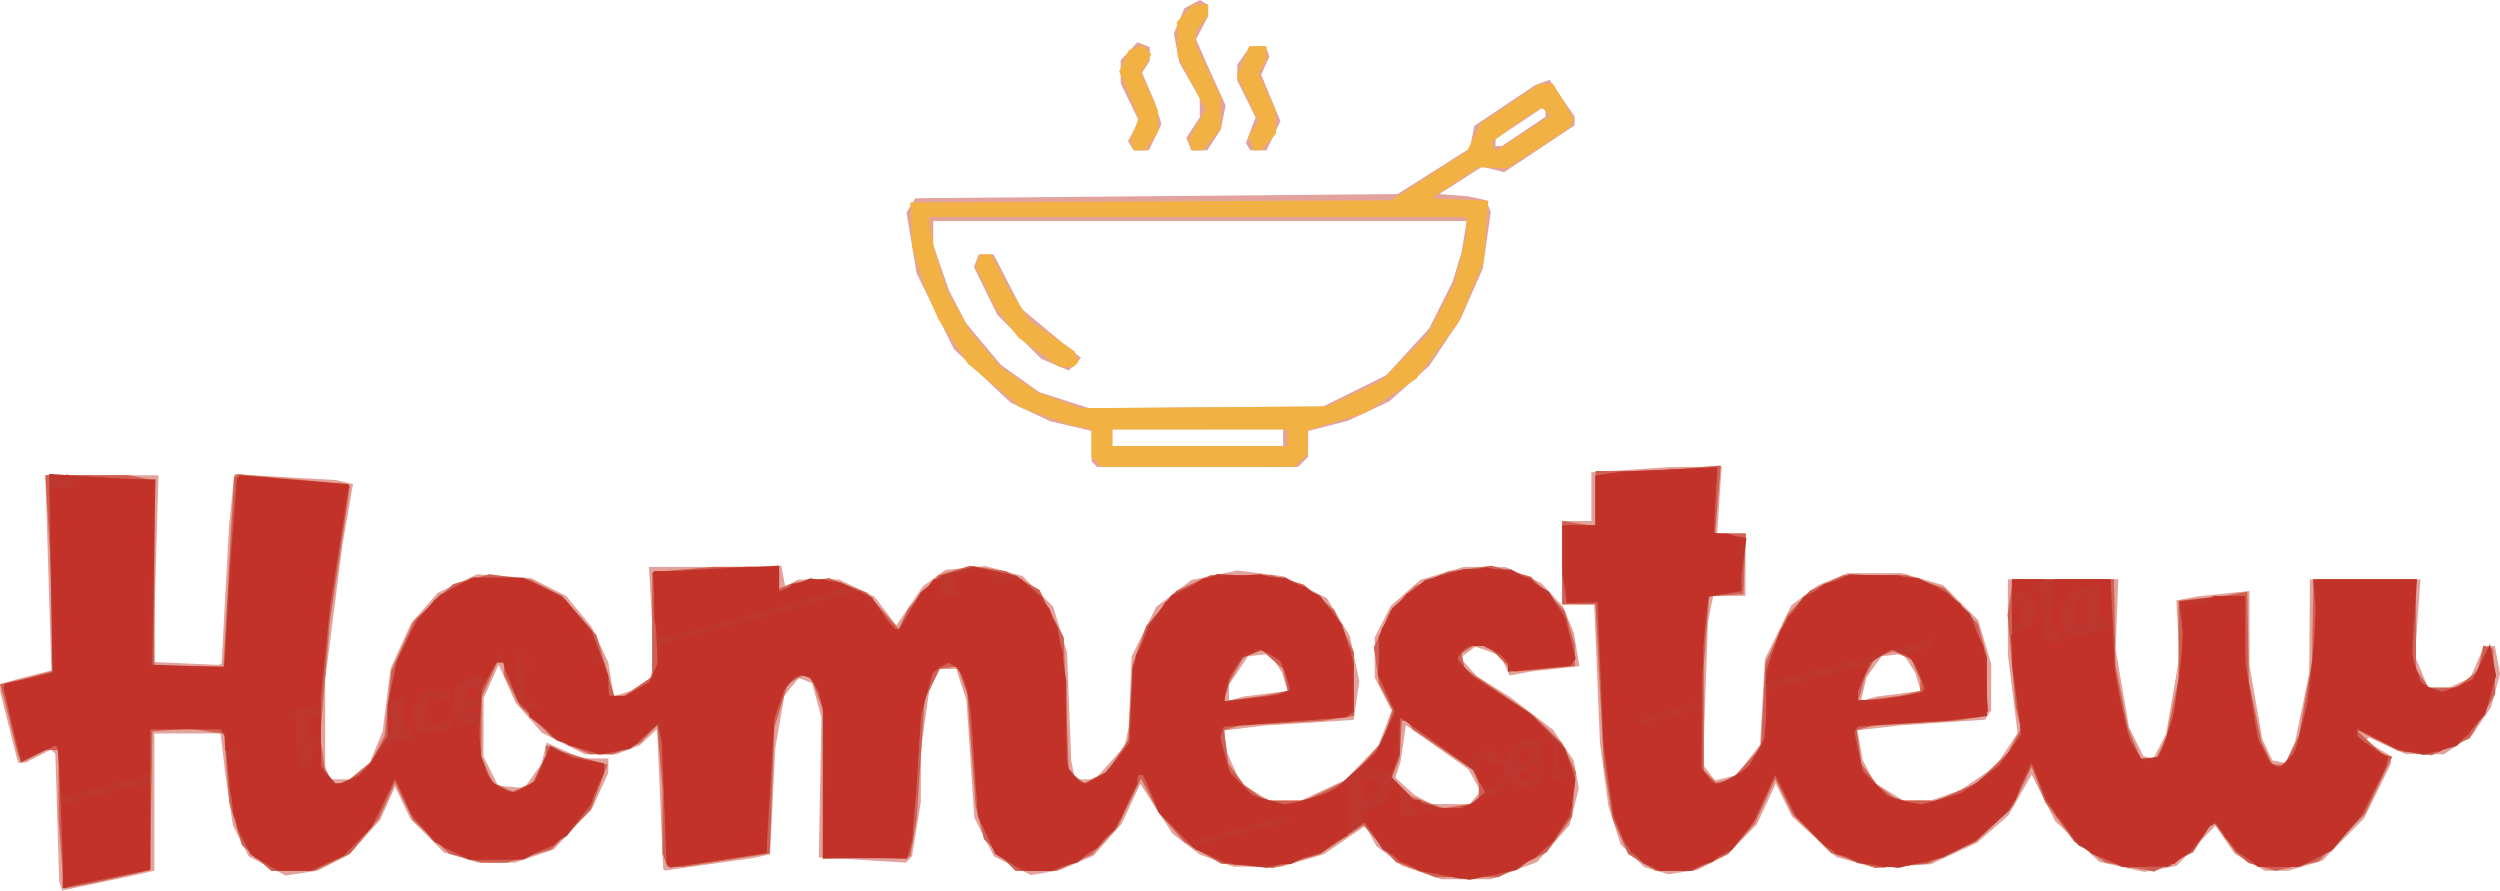 <?xml version="1.0" encoding="UTF-8" standalone="no"?>
<svg
   xmlns:dc="http://purl.org/dc/elements/1.1/"
   xmlns:cc="http://creativecommons.org/ns#"
   xmlns:rdf="http://www.w3.org/1999/02/22-rdf-syntax-ns#"
   xmlns:svg="http://www.w3.org/2000/svg"
   xmlns="http://www.w3.org/2000/svg"
   width="158.809mm"
   height="56.57mm"
   viewBox="0 0 158.809 56.57"
   version="1.1"
   id="svg8">
  <defs
     id="defs2" />
  <g
     id="layer1"
     transform="translate(-27.786,-109.262)">
    <g
       id="g186">
      <path
         style="fill:#e2a29d;stroke-width:0.265"
         d="m 34.063,165.338 -2.338,0.493 -0.089,-0.293 -0.089,-0.293 -0.123,-4.049 -0.123,-4.049 -0.137,-0.137 -0.137,-0.137 -0.805,0.416 -0.805,0.416 H 29.171 28.926 l -0.562,-2.239 -0.562,-2.239 v -0.256 -0.256 l 0.463,-0.134 0.463,-0.134 1.161,-0.3 1.161,-0.3 -0.192,-6.198 -0.192,-6.198 h 3.594 3.594 l -0.173,5.931 -0.173,5.931 2.092,0.093 2.092,0.093 0.085,-0.045 0.085,-0.045 0.234,-4.325 0.234,-4.325 0.169,-1.686 0.169,-1.686 3.217,0.184 3.217,0.184 0.554,0.131 0.554,0.131 -0.34,1.957 -0.34,1.957 -0.544,4.258 -0.544,4.258 v 2.74 2.74 l 0.161,0.419 0.161,0.419 h 0.597 0.597 l 0.648,-0.51 0.648,-0.51 0.417,-1.011 0.417,-1.011 0.257,-2.012 0.257,-2.012 0.659,-1.439 0.659,-1.439 0.836,-0.952 0.836,-0.952 1.251,-0.588 1.251,-0.588 1.723,0.124 1.723,0.124 1.099,0.561 1.099,0.561 0.817,0.992 0.817,0.992 0.526,1.118 0.526,1.118 0.173,1.08 0.173,1.08 0.56,-0.177 0.56,-0.177 0.573,-0.375 0.573,-0.375 0.167,-0.436 0.167,-0.436 -0.183,-3.12 -0.183,-3.12 h 4.006 4.006 l 0.198,-0.051 0.198,-0.051 0.132,0.705 0.132,0.705 0.397,-0.253 0.397,-0.253 1.306,-0.004 1.306,-0.004 1.121,0.542 1.121,0.542 0.7,0.917 0.7,0.917 0.843,-1.242 0.843,-1.242 0.708,-0.519 0.708,-0.519 1.278,-0.123 1.278,-0.123 1.179,0.318 1.179,0.318 0.974,0.974 0.974,0.974 0.439,1.448 0.439,1.448 0.134,3.44 0.134,3.44 0.121,0.595 0.121,0.595 h 0.626 0.626 l 0.95,-1.052 0.95,-1.052 0.126,-0.602 0.126,-0.602 0.094,-2.249 0.094,-2.249 0.779,-1.575 0.779,-1.575 1.118,-0.853 1.118,-0.853 1.462,-0.303 1.462,-0.303 1.473,0.184 1.473,0.184 1.369,0.695 1.369,0.695 0.73,1.198 0.73,1.198 0.303,1.448 0.303,1.448 -0.184,1.221 -0.184,1.221 -2.833,0.179 -2.833,0.179 -1.257,0.155 -1.257,0.155 0.006,0.561 0.006,0.561 0.508,1.119 0.508,1.119 0.875,0.534 0.875,0.534 1.058,-0.002 1.058,-0.002 1.368,-0.637 1.368,-0.637 1.063,-1.096 1.063,-1.096 0.421,-1.109 0.421,-1.109 -0.537,-1.048 -0.537,-1.048 v -1.278 -1.278 l 0.514,-1.007 0.514,-1.007 0.938,-0.823 0.938,-0.823 1.375,-0.408 1.375,-0.408 1.341,0.006 1.341,0.006 1.126,0.511 1.126,0.511 0.683,0.737 0.683,0.737 0.344,0.823 0.344,0.823 0.182,1.076 0.182,1.076 -1.541,0.17 -1.541,0.17 -0.68,0.126 -0.68,0.126 -0.291,-0.639 -0.291,-0.639 -0.793,-0.276 -0.793,-0.276 -0.481,0.352 -0.481,0.352 0.526,0.587 0.526,0.587 1.058,0.66 1.058,0.66 1.36,1.035 1.36,1.035 0.66,0.983 0.66,0.983 0.162,0.883 0.162,0.883 -0.293,1.165 -0.293,1.165 -1.036,1.177 -1.036,1.177 -1.457,0.545 -1.457,0.545 h -1.568 -1.568 l -1.256,-0.427 -1.256,-0.427 -0.822,-0.627 -0.822,-0.627 -0.346,-0.647 -0.346,-0.647 -1.315,0.904 -1.315,0.904 -1.345,0.399 -1.345,0.399 h -1.506 -1.506 l -1.096,-0.387 -1.096,-0.387 -0.862,-0.657 -0.862,-0.657 -1.028,-1.589 -1.028,-1.589 -0.584,1.261 -0.584,1.261 -0.895,1.019 -0.895,1.019 -1.058,0.455 -1.058,0.455 -0.934,0.164 -0.934,0.164 -1.176,-0.596 -1.176,-0.596 -0.624,-1.229 -0.624,-1.229 -0.247,-3.722 -0.247,-3.722 -0.328,-1.002 -0.328,-1.002 h -0.524 -0.524 l -0.33,0.688 -0.33,0.688 -0.264,1.826 -0.264,1.825 -0.007,1.72 -0.007,1.72 -0.278,1.72 -0.278,1.72 -0.197,0.199 -0.197,0.199 -2.764,-0.169 -2.764,-0.169 0.083,-4.436 0.083,-4.436 -0.296,-1.098 -0.296,-1.098 -0.424,-0.163 -0.424,-0.163 -0.456,0.563 -0.456,0.563 -0.287,1.664 -0.287,1.664 -0.169,3.375 -0.169,3.375 -0.569,0.123 -0.569,0.123 -2.769,0.392 -2.769,0.392 -0.055,-0.054 -0.055,-0.054 -0.192,-4.441 -0.192,-4.441 -0.557,0.522 -0.557,0.522 -0.745,0.282 -0.745,0.282 H 65.937 64.948 l -1.363,-0.679 -1.363,-0.679 -0.844,-0.961 -0.844,-0.961 -0.535,-1.204 -0.535,-1.204 -0.478,1.058 -0.478,1.058 -0.006,1.852 -0.006,1.852 0.463,0.926 0.463,0.926 0.831,0.081 0.831,0.081 0.54,-0.758 0.54,-0.758 0.173,-0.688 0.173,-0.688 1.102,0.5 1.102,0.5 0.86,0.006 0.86,0.006 -0.006,0.463 -0.006,0.463 -0.508,1.12 -0.508,1.12 -1.225,1.309 -1.225,1.309 -1.219,0.415 -1.219,0.415 h -1.179 -1.179 l -1.089,-0.325 -1.089,-0.325 -1.064,-1.064 -1.064,-1.064 -0.485,-1.025 -0.485,-1.025 -0.475,1.061 -0.475,1.061 -1,1.107 -1,1.107 -0.986,0.503 -0.986,0.503 -1.016,0.154 -1.016,0.154 -1.175,-0.61 -1.175,-0.61 -0.501,-0.986 -0.501,-0.986 -0.243,-1.66 -0.243,-1.66 -0.147,-1.257 -0.147,-1.257 H 39.692 37.592 v 4.361 4.361 l -0.595,0.135 -0.595,0.135 -2.338,0.493 z m 85.848,-4.996 1.224,0.008 0.35,-0.422 0.35,-0.422 -0.387,-0.689 -0.387,-0.689 -1.982,-1.404 -1.982,-1.404 -0.173,1.169 -0.173,1.169 -0.16,0.504 -0.16,0.504 0.598,0.541 0.598,0.541 0.529,0.293 0.529,0.293 1.224,0.008 z m -13.594,-6.702 0.463,-0.131 1.399,-0.178 1.399,-0.178 -0.169,-0.569 -0.169,-0.569 -0.386,-0.611 -0.386,-0.611 -0.702,0.082 -0.703,0.082 -0.604,0.899 -0.604,0.899 v 0.508 0.508 z m 28.377,11.016 -0.926,0.145 -0.766,-0.229 -0.766,-0.229 -0.748,-0.717 -0.748,-0.717 -0.391,-1.214 -0.391,-1.214 -0.27,-2.02 -0.27,-2.02 -0.18,-4.396 -0.18,-4.396 h -1.017 -1.017 v -2.646 -2.646 h 0.926 0.926 v -1.548 -1.548 l 2.58,-0.171 2.58,-0.171 1.559,-0.001 1.559,-0.001 -0.145,2.117 -0.145,2.117 h 0.901 0.901 v 1.984 1.984 h -1.025 -1.025 l -0.166,0.83 -0.166,0.83 -0.16,4.528 -0.16,4.528 0.384,0.502 0.384,0.502 0.691,-0.173 0.691,-0.173 0.74,-0.969 0.74,-0.969 0.153,-2.714 0.153,-2.714 0.841,-1.709 0.841,-1.709 0.858,-0.642 0.858,-0.642 0.926,-0.377 0.926,-0.377 1.72,-0.003 1.72,-0.003 1.314,0.381 1.314,0.381 1.116,1.116 1.116,1.116 0.414,1.395 0.414,1.395 -0.004,1.473 -0.004,1.473 -0.194,0.293 -0.194,0.293 -2.646,0.175 -2.646,0.175 -1.412,0.161 -1.412,0.161 0.178,0.95 0.178,0.95 0.368,0.711 0.368,0.711 0.898,0.555 0.898,0.555 h 0.921 0.921 l 0.899,-0.307 0.899,-0.307 1.133,-0.77 1.133,-0.77 0.694,-1.049 0.694,-1.049 -0.306,-2.489 -0.306,-2.489 v -2.397 -2.397 l 3.506,-5.3e-4 3.506,-5.3e-4 -0.085,2.223 -0.085,2.223 0.426,2.474 0.426,2.474 0.452,0.912 0.452,0.912 0.315,0.097 0.315,0.097 0.409,-0.791 0.409,-0.791 0.426,-2.467 0.426,-2.467 -0.1,-1.778 -0.1,-1.778 0.67,-0.127 0.67,-0.127 1.654,-0.172 1.654,-0.172 v 2.373 2.373 l 0.407,2.335 0.407,2.335 0.322,0.673 0.322,0.673 0.414,0.08 0.414,0.08 0.302,-0.662 0.302,-0.662 0.453,-2.192 0.453,-2.192 0.02,-2.975 0.02,-2.975 3.511,-0.002 3.511,-0.002 -0.171,2.447 -0.171,2.447 0.416,0.992 0.416,0.992 h 0.663 0.663 l 0.673,-0.307 0.673,-0.307 0.448,-1.016 0.448,-1.016 h 0.334 0.334 l 0.166,0.884 0.166,0.884 -0.286,1.06 -0.286,1.06 -0.602,0.894 -0.602,0.894 -0.893,0.602 -0.893,0.602 -1.218,-0.006 -1.218,-0.006 -1.164,-0.528 -1.164,-0.528 -0.111,0.111 -0.111,0.111 0.812,0.48 0.812,0.48 v 0.241 0.241 l -0.855,1.737 -0.855,1.737 -1.328,1.348 -1.328,1.348 -1.089,0.32 -1.089,0.32 h -0.727 -0.727 l -0.967,-0.543 -0.967,-0.543 -0.61,-0.891 -0.61,-0.891 -1.237,1.279 -1.237,1.279 -1.023,0.19 -1.023,0.19 -1.424,-0.319 -1.424,-0.319 -1.4,-1.28 -1.4,-1.28 -0.754,-1.491 -0.754,-1.491 -0.736,1.289 -0.736,1.289 -1.001,0.879 -1.001,0.879 -1.467,0.678 -1.467,0.678 -1.799,0.107 -1.799,0.107 -1.201,-0.336 -1.201,-0.336 -1.405,-1.284 -1.405,-1.284 -0.516,-1.044 -0.516,-1.044 -0.603,1.288 -0.603,1.288 -0.941,0.969 -0.941,0.969 -0.943,0.474 -0.943,0.474 -0.926,0.145 z m 11.804,-11.005 0.499,-0.142 1.399,-0.178 1.399,-0.178 -0.169,-0.569 -0.169,-0.569 -0.386,-0.611 -0.386,-0.611 -0.685,0.082 -0.685,0.082 -0.477,0.661 -0.477,0.661 -0.18,0.757 -0.18,0.757 z m -42.637,-14.733 h -6.385 l -0.176,-0.176 -0.176,-0.176 v -0.969 -0.969 l -1.309,-0.302 -1.309,-0.302 -1.256,-0.59 -1.256,-0.59 -1.809,-1.706 -1.809,-1.706 -1.182,-2.408 -1.182,-2.408 -0.321,-1.932 -0.321,-1.932 0.283,-0.449 0.283,-0.449 15.317,-0.132 15.317,-0.132 2.294,-1.455 2.294,-1.455 0.143,-0.713 0.143,-0.713 1.928,-1.291 1.928,-1.291 0.457,-0.168 0.457,-0.168 0.799,1.162 0.799,1.162 v 0.281 0.281 l -2.237,1.489 -2.237,1.489 -0.699,-0.175 -0.699,-0.175 -1.363,0.871 -1.363,0.871 0.925,0.071 0.925,0.071 0.566,0.125 0.566,0.125 0.145,0.377 0.145,0.377 -0.253,1.787 -0.253,1.787 -0.708,1.609 -0.708,1.609 -0.993,1.487 -0.993,1.487 -1.27,1.128 -1.27,1.128 -1.314,0.616 -1.314,0.616 -1.265,0.324 -1.265,0.324 v 0.823 0.823 l -0.318,0.318 -0.318,0.318 z m 0.009,-1.323 h 5.424 v -0.529 -0.529 H 103.87 98.446 v 0.529 0.529 z m 0.544,-2.455 7.423,-0.059 2.011,-0.995 2.011,-0.995 1.363,-1.491 1.363,-1.491 0.742,-1.483 0.742,-1.483 0.279,-0.926 0.279,-0.926 0.167,-0.992 0.167,-0.992 H 104.014 87.069 v 0.752 0.752 l 0.497,1.443 0.497,1.443 0.544,1.046 0.544,1.046 1.106,1.323 1.106,1.323 1.219,0.868 1.219,0.868 1.595,0.514 1.595,0.514 z m -8.349,-2.739 -0.397,0.396 -0.868,-0.37 -0.868,-0.37 -1.397,-1.399 -1.397,-1.399 -0.742,-1.518 -0.742,-1.518 0.154,-0.4 0.153,-0.4 0.471,10e-4 0.471,0.001 0.895,1.731 0.895,1.731 1.089,0.908 1.089,0.908 0.794,0.65 0.794,0.65 -0.397,0.396 z m 26.925,-13.856 h 0.202 l 1.386,-0.933 1.386,-0.933 v -0.258 -0.258 H 125.826 125.69 l -1.451,0.964 -1.451,0.964 v 0.227 0.227 z m -22.709,0.265 h -0.481 l -0.179,-0.29 -0.179,-0.29 0.345,-0.644 0.345,-0.644 -0.578,-1.19 -0.578,-1.19 v -0.737 -0.737 l 0.531,-0.57 0.531,-0.57 0.395,0.152 0.395,0.152 -0.004,0.435 -0.004,0.435 -0.242,0.383 -0.242,0.383 0.405,0.94 0.405,0.94 0.21,0.693 0.21,0.693 -0.401,0.829 -0.401,0.829 h -0.481 z m 3.683,0 h -0.507 l -0.153,-0.399 -0.153,-0.399 0.426,-0.65 0.426,-0.65 -0.003,-0.605 -0.003,-0.605 -0.648,-1.133 -0.648,-1.133 -0.173,-0.922 -0.173,-0.922 0.331,-0.799 0.331,-0.799 0.498,-0.267 0.498,-0.267 0.259,0.16 0.259,0.16 v 0.351 0.351 l -0.382,0.736 -0.382,0.736 0.354,0.816 0.354,0.816 0.584,1.289 0.584,1.289 -0.152,0.76 -0.152,0.76 -0.434,0.663 -0.434,0.663 h -0.507 z m 3.763,0 h -0.518 l -0.14,-0.226 -0.14,-0.226 0.309,-0.82 0.309,-0.82 -0.582,-1.166 -0.582,-1.166 v -0.507 -0.507 l 0.412,-0.588 0.412,-0.588 h 0.492 0.492 l 0.114,0.331 0.114,0.331 -0.258,0.576 -0.258,0.576 0.611,1.475 0.611,1.475 -0.441,0.926 -0.441,0.926 z"
         id="path196" />
      <path
         style="fill:#f2b143;stroke-width:0.265"
         d="m 32.804,165.514 -0.951,0.172 -0.172,-2.205 -0.172,-2.205 -0.002,-2.183 -0.002,-2.183 H 31.096 30.686 l -0.785,0.406 -0.785,0.406 -0.116,-0.34 -0.116,-0.34 -0.422,-1.72 -0.422,-1.72 -0.126,-0.432 -0.126,-0.432 0.736,-0.178 0.736,-0.178 1.013,-0.266 1.013,-0.266 -0.158,-3.622 -0.158,-3.622 -0.149,-2.58 -0.149,-2.58 h 2.634 2.634 l 0.827,0.165 0.827,0.165 v 5.92 5.92 h 2.194 2.194 l 0.336,-6.014 0.336,-6.014 0.102,-0.102 0.102,-0.102 3.512,0.311 3.512,0.311 0.07,0.07 0.07,0.07 -0.647,4.347 -0.647,4.347 -0.301,3.572 -0.301,3.572 0.158,1.164 0.158,1.164 0.297,0.357 0.297,0.357 h 0.344 0.344 l 0.824,-0.693 0.824,-0.693 0.427,-0.826 0.427,-0.826 0.206,-2.044 0.206,-2.044 0.715,-1.592 0.715,-1.592 1.257,-1.176 1.257,-1.176 1.149,-0.309 1.149,-0.309 1.302,0.173 1.302,0.173 0.988,0.504 0.988,0.504 1.105,1.255 1.105,1.255 0.568,1.931 0.568,1.931 h 0.305 0.305 l 0.899,-0.607 0.899,-0.607 v -3.329 -3.329 l 1.958,-0.165 1.958,-0.165 h 2.077 2.077 v 0.69 0.69 l 0.463,-0.19 0.463,-0.19 1.128,-0.138 1.128,-0.138 1.183,0.452 1.183,0.452 1.024,1.163 1.024,1.163 0.292,-0.64 0.292,-0.64 0.967,-1.071 0.967,-1.071 1.003,-0.3 1.003,-0.3 1.151,0.174 1.151,0.174 1.052,0.592 1.052,0.592 0.773,1.512 0.773,1.512 0.163,4.262 0.163,4.262 0.494,0.361 0.494,0.361 0.76,-0.393 0.76,-0.393 0.633,-0.985 0.633,-0.985 0.137,-2.381 0.137,-2.381 0.434,-1.226 0.434,-1.226 0.963,-1.125 0.963,-1.125 1.073,-0.487 1.073,-0.487 1.954,-0.006 1.954,-0.006 1.008,0.302 1.008,0.302 0.975,0.804 0.975,0.804 0.625,1.342 0.625,1.342 0.003,2.027 0.003,2.027 -0.992,0.147 -0.992,0.147 -2.646,0.162 -2.646,0.162 -0.494,0.139 -0.494,0.139 0.144,1.074 0.144,1.074 0.499,0.668 0.499,0.668 0.672,0.501 0.672,0.501 h 1.249 1.249 l 1.427,-0.698 1.427,-0.698 1.069,-1.214 1.069,-1.214 0.293,-0.977 0.293,-0.977 -0.43,-0.832 -0.43,-0.832 -0.158,-1.154 -0.158,-1.154 0.521,-1.165 0.521,-1.165 0.766,-0.766 0.766,-0.766 1.058,-0.473 1.058,-0.473 1.39,-0.184 1.39,-0.184 1.247,0.349 1.247,0.349 1.072,1.074 1.072,1.074 0.325,1.089 0.325,1.089 v 0.674 0.674 l -1.937,0.182 -1.937,0.182 -0.82,-0.82 -0.82,-0.82 -0.483,0.004 -0.483,0.004 -0.357,0.226 -0.357,0.226 0.092,0.478 0.092,0.478 2.204,1.509 2.204,1.509 0.895,0.868 0.895,0.868 0.437,0.921 0.437,0.921 -0.118,1.423 -0.118,1.423 -0.806,1.12 -0.806,1.12 -1.535,0.794 -1.535,0.794 h -2.003 -2.003 l -1.252,-0.483 -1.252,-0.483 -1.033,-1.173 -1.033,-1.173 -1.381,0.929 -1.381,0.929 -1.475,0.429 -1.475,0.429 -1.662,-0.133 -1.662,-0.133 -1.165,-0.683 -1.165,-0.683 -0.828,-0.944 -0.828,-0.944 -0.55,-1.078 -0.55,-1.078 -0.747,1.548 -0.747,1.548 -0.817,0.87 -0.817,0.87 -1.13,0.513 -1.13,0.513 -1.288,0.006 -1.288,0.006 -1.002,-1.002 -1.002,-1.002 -0.269,-1.049 -0.269,-1.049 -0.268,-3.572 -0.268,-3.572 -0.313,-0.874 -0.313,-0.874 -0.564,0.081 -0.565,0.081 -0.474,0.97 -0.474,0.97 -0.255,3.793 -0.255,3.793 -0.204,1.191 -0.204,1.191 -2.778,0.074 -2.778,0.074 0.007,-4.705 0.007,-4.705 -0.35,-0.989 -0.35,-0.989 -0.24,-0.148 -0.24,-0.148 -0.526,0.281 -0.526,0.281 -0.426,1.385 -0.426,1.385 -0.149,4.007 -0.149,4.007 -2.724,0.424 -2.724,0.424 H 70.711 70.193 l -0.161,-0.419 -0.161,-0.419 v -2.055 -2.055 l -0.172,-2.032 -0.172,-2.032 -0.527,0.566 -0.527,0.566 -0.88,0.368 -0.88,0.368 -0.736,-0.006 -0.736,-0.006 -1.191,-0.538 -1.191,-0.538 -1.015,-0.978 -1.015,-0.978 -0.507,-0.982 -0.507,-0.982 v -0.407 -0.407 H 59.593 59.369 l -0.493,1.093 -0.493,1.093 -0.011,1.884 -0.01,1.884 0.349,0.826 0.349,0.826 0.644,0.293 0.644,0.293 0.649,-0.296 0.649,-0.296 0.41,-0.863 0.41,-0.863 v -0.319 -0.319 l 0.463,0.198 0.463,0.198 1.492,0.427 1.492,0.427 -0.536,1.438 -0.536,1.438 -1.253,1.253 -1.253,1.253 -1.403,0.417 -1.403,0.417 -0.812,-0.002 -0.812,-0.002 -1.02,-0.283 -1.02,-0.283 -1.15,-1.06 -1.15,-1.06 -0.576,-1.189 -0.576,-1.189 -0.506,1.129 -0.506,1.129 -0.913,1.115 -0.913,1.115 -1.145,0.554 -1.145,0.554 h -1.362 -1.362 l -0.932,-0.819 -0.932,-0.819 -0.403,-1.356 -0.403,-1.356 -0.168,-2.181 -0.168,-2.181 -1.086,-0.162 -1.086,-0.162 -1.191,0.085 -1.191,0.085 -0.072,4.412 -0.072,4.412 -1.78,0.398 -1.78,0.398 -0.951,0.172 z m 87.6,-5.058 0.924,-0.153 0.2,-0.124 0.2,-0.124 v -0.492 -0.492 l -0.166,-0.433 -0.166,-0.433 -1.932,-1.304 -1.932,-1.304 -0.166,-0.269 -0.166,-0.269 -0.183,0.001 -0.183,0.001 -0.068,1.176 -0.068,1.176 -0.245,0.645 -0.245,0.645 0.619,0.581 0.619,0.581 1.017,0.371 1.017,0.371 0.924,-0.153 z m -13.587,-6.828 1.286,-0.177 0.75,-0.148 0.75,-0.148 -0.164,-0.702 -0.164,-0.702 -0.655,-0.586 -0.655,-0.586 -0.592,0.218 -0.592,0.218 -0.435,0.765 -0.435,0.765 -0.189,0.63 -0.189,0.63 z m 27.33,10.955 -1.173,-0.001 -0.878,-0.535 -0.878,-0.535 -0.496,-1.122 -0.496,-1.122 -0.279,-1.746 -0.279,-1.746 -0.263,-4.996 -0.263,-4.996 -0.002,-0.066 -0.002,-0.066 h -1.058 -1.058 v -2.649 -2.649 l 1.058,0.169 1.058,0.169 v -1.754 -1.754 l 1.786,-0.002 1.786,-0.002 2.192,-0.171 2.192,-0.171 -0.18,2.157 -0.18,2.157 h 0.976 0.976 l -0.078,1.918 -0.078,1.918 -1.086,0.08 -1.086,0.08 -0.169,2.169 -0.169,2.169 -0.002,3.355 -0.002,3.355 0.392,0.392 0.392,0.392 0.53,-0.139 0.53,-0.139 0.889,-0.984 0.889,-0.984 0.147,-2.677 0.147,-2.677 0.702,-1.535 0.702,-1.535 0.713,-0.761 0.713,-0.761 1.058,-0.49 1.058,-0.49 2.003,-0.006 2.003,-0.006 1.222,0.416 1.222,0.416 1.054,1.143 1.054,1.143 0.283,1.02 0.283,1.02 0.002,1.895 0.002,1.895 -0.992,0.147 -0.992,0.147 -2.646,0.162 -2.646,0.162 -0.494,0.139 -0.494,0.139 0.144,1.074 0.144,1.074 0.499,0.668 0.499,0.668 0.672,0.501 0.672,0.501 h 1.208 1.208 l 1.279,-0.564 1.279,-0.564 1.014,-0.979 1.014,-0.979 0.397,-0.756 0.397,-0.756 -0.167,-0.665 -0.167,-0.665 -0.258,-2.941 -0.258,-2.941 0.169,-1.127 0.169,-1.127 3.211,2.7e-4 3.211,2.6e-4 0.042,2.712 0.042,2.712 0.4,2.01 0.4,2.01 0.404,0.967 0.404,0.967 h 0.5 0.5 l 0.319,-0.699 0.319,-0.699 0.385,-1.831 0.385,-1.831 v -2.477 -2.477 l 1.521,-0.168 1.521,-0.168 0.661,-0.12 0.661,-0.12 0.05,2.853 0.05,2.853 0.399,1.914 0.399,1.914 0.348,0.727 0.348,0.727 h 0.393 0.393 l 0.452,-0.926 0.452,-0.926 0.414,-2.381 0.414,-2.381 0.045,-2.58 0.045,-2.58 h 3.256 3.256 v 2.852 2.852 l 0.412,0.588 0.412,0.588 h 0.875 0.875 l 0.677,-0.532 0.677,-0.532 0.177,-0.805 0.177,-0.805 0.307,0.101 0.307,0.101 0.07,1.434 0.07,1.434 -0.816,1.412 -0.816,1.412 -1.211,0.536 -1.211,0.536 -1.052,-0.141 -1.052,-0.141 -1.357,-0.686 -1.357,-0.686 0.827,0.765 0.827,0.765 0.336,0.112 0.336,0.112 -0.868,1.819 -0.868,1.819 -1.486,1.513 -1.486,1.513 -1.358,0.284 -1.358,0.284 -0.851,-0.244 -0.851,-0.244 -0.415,-0.342 -0.415,-0.342 -0.713,-0.981 -0.713,-0.981 -0.632,0.981 -0.633,0.981 -1.235,0.613 -1.235,0.613 -1.532,-0.283 -1.532,-0.283 -1.004,-0.664 -1.004,-0.664 -0.921,-1.253 -0.921,-1.253 -0.438,-1.125 -0.438,-1.125 -0.594,1.257 -0.594,1.257 -1.156,1.111 -1.156,1.111 -1.551,0.708 -1.551,0.708 -1.654,0.133 -1.654,0.133 -1.41,-0.468 -1.41,-0.468 -1.214,-1.219 -1.214,-1.219 -0.561,-1.139 -0.561,-1.139 -0.648,1.416 -0.648,1.416 -0.845,0.962 -0.845,0.962 -1.13,0.547 -1.13,0.547 -1.173,-0.001 z m 13.057,-10.961 1.38,-0.18 0.595,-0.146 0.595,-0.146 v -0.356 -0.356 l -0.294,-0.645 -0.294,-0.645 -0.566,-0.258 -0.566,-0.258 -0.578,0.214 -0.578,0.214 -0.311,0.581 -0.311,0.581 -0.227,0.79 -0.227,0.79 z m -43.301,-14.702 h -6.146 l -0.318,-0.318 -0.318,-0.318 v -0.868 -0.868 l -0.728,-0.157 -0.728,-0.157 -1.499,-0.533 -1.499,-0.533 -1.694,-1.397 -1.694,-1.397 -0.944,-1.423 -0.944,-1.423 -0.452,-1.058 -0.452,-1.058 -0.38,-1.248 -0.38,-1.248 -0.058,-1.397 -0.058,-1.397 15.268,-0.068 15.268,-0.068 2.415,-1.562 2.415,-1.562 0.441,-0.884 0.441,-0.884 1.852,-1.25 1.852,-1.25 0.436,-0.007 0.436,-0.007 0.658,1.115 0.658,1.115 -0.108,0.274 -0.108,0.274 -1.994,1.299 -1.994,1.299 -0.926,-0.035 -0.926,-0.035 -1.486,0.985 -1.486,0.985 1.803,0.079 1.803,0.079 -0.146,1.934 -0.146,1.934 -0.818,1.956 -0.818,1.956 -1.331,1.77 -1.331,1.77 -1.613,1.077 -1.613,1.077 -1.818,0.552 -1.818,0.552 v 0.749 0.749 l -0.416,0.416 -0.416,0.416 h -6.146 z m 0.098,-1.323 h 5.556 v -0.529 -0.529 h -5.556 -5.556 v 0.529 0.529 z m 0.265,-2.461 7.805,-0.052 1.72,-0.818 1.72,-0.818 1.455,-1.439 1.455,-1.439 0.852,-1.601 0.852,-1.601 0.405,-1.555 0.405,-1.555 v -0.606 -0.606 H 103.858 86.78 l 0.166,0.992 0.166,0.992 0.407,1.323 0.407,1.323 0.745,1.323 0.745,1.323 0.967,1.128 0.967,1.128 1.177,0.81 1.177,0.81 1.379,0.496 1.379,0.496 z m -8.729,-2.566 h -0.438 l -1.303,-0.925 -1.303,-0.925 -0.758,-0.993 -0.758,-0.993 -0.61,-1.29 -0.61,-1.29 0.14,-0.364 0.14,-0.364 h 0.363 0.363 l 0.571,1.119 0.571,1.119 0.651,0.983 0.651,0.983 1.414,0.974 1.414,0.974 0.13,0.338 0.13,0.338 -0.158,0.158 -0.158,0.158 z m 28.002,-14.186 0.703,-0.456 1.003,-0.659 1.003,-0.659 -0.262,-0.262 -0.262,-0.262 -0.741,0.471 -0.741,0.471 -0.865,0.644 -0.865,0.644 0.162,0.262 0.162,0.262 z m -23.367,0.427 h -0.36 l -0.108,-0.325 -0.108,-0.325 0.261,-0.692 0.261,-0.692 -0.617,-1.489 -0.617,-1.489 0.308,-0.676 0.308,-0.676 0.417,-0.16 0.417,-0.16 0.294,0.294 0.294,0.294 -0.325,0.608 -0.325,0.608 0.537,1.183 0.537,1.183 0.006,0.669 0.006,0.669 -0.412,0.588 -0.412,0.588 h -0.36 z m 3.7,0 h -0.356 l -0.117,-0.331 -0.117,-0.331 0.547,-0.963 0.547,-0.963 -0.887,-1.682 -0.887,-1.682 -0.028,-1.097 -0.028,-1.097 0.504,-0.557 0.504,-0.557 h 0.488 0.488 v 0.346 0.346 l -0.388,0.514 -0.388,0.514 -0.008,0.397 -0.008,0.397 0.794,1.677 0.794,1.677 v 0.999 0.999 l -0.548,0.697 -0.548,0.697 h -0.356 z m 3.784,0 h -0.232 l -0.166,-0.432 -0.166,-0.432 0.312,-0.499 0.312,-0.499 -0.678,-1.433 -0.678,-1.433 0.394,-0.944 0.394,-0.944 h 0.543 0.543 v 0.414 0.414 l -0.246,0.459 -0.246,0.459 0.529,1.177 0.529,1.177 0.022,0.728 0.022,0.728 -0.478,0.528 -0.478,0.528 h -0.232 z"
         id="path194" />
      <path
         style="fill:#cf5f57;stroke-width:0.265"
         d="m 32.804,165.514 -0.951,0.172 -0.172,-2.205 -0.172,-2.205 -0.002,-2.183 -0.002,-2.183 H 31.096 30.686 l -0.785,0.406 -0.785,0.406 -0.116,-0.34 -0.116,-0.34 -0.422,-1.72 -0.422,-1.72 -0.126,-0.432 -0.126,-0.432 0.736,-0.178 0.736,-0.178 1.013,-0.266 1.013,-0.266 -0.158,-3.622 -0.158,-3.622 -0.149,-2.58 -0.149,-2.58 h 2.634 2.634 l 0.827,0.165 0.827,0.165 v 5.92 5.92 h 2.194 2.194 l 0.336,-6.014 0.336,-6.014 0.102,-0.102 0.102,-0.102 3.512,0.311 3.512,0.311 0.07,0.07 0.07,0.07 -0.647,4.347 -0.647,4.347 -0.301,3.572 -0.301,3.572 0.158,1.164 0.158,1.164 0.297,0.357 0.297,0.357 h 0.344 0.344 l 0.824,-0.693 0.824,-0.693 0.427,-0.826 0.427,-0.826 0.206,-2.044 0.206,-2.044 0.715,-1.592 0.715,-1.592 1.257,-1.176 1.257,-1.176 1.149,-0.309 1.149,-0.309 1.302,0.173 1.302,0.173 0.988,0.504 0.988,0.504 1.105,1.255 1.105,1.255 0.568,1.931 0.568,1.931 h 0.305 0.305 l 0.899,-0.607 0.899,-0.607 v -3.329 -3.329 l 1.958,-0.165 1.958,-0.165 h 2.077 2.077 v 0.69 0.69 l 0.463,-0.19 0.463,-0.19 1.128,-0.138 1.128,-0.138 1.183,0.452 1.183,0.452 1.024,1.163 1.024,1.163 0.292,-0.64 0.292,-0.64 0.967,-1.071 0.967,-1.071 1.003,-0.3 1.003,-0.3 1.151,0.174 1.151,0.174 1.052,0.592 1.052,0.592 0.773,1.512 0.773,1.512 0.163,4.262 0.163,4.262 0.494,0.361 0.494,0.361 0.76,-0.393 0.76,-0.393 0.633,-0.985 0.633,-0.985 0.137,-2.381 0.137,-2.381 0.434,-1.226 0.434,-1.226 0.963,-1.125 0.963,-1.125 1.073,-0.487 1.073,-0.487 1.954,-0.006 1.954,-0.006 1.008,0.302 1.008,0.302 0.975,0.804 0.975,0.804 0.625,1.342 0.625,1.342 0.003,2.027 0.003,2.027 -0.992,0.147 -0.992,0.147 -2.646,0.162 -2.646,0.162 -0.494,0.139 -0.494,0.139 0.144,1.074 0.144,1.074 0.499,0.668 0.499,0.668 0.672,0.501 0.672,0.501 h 1.249 1.249 l 1.427,-0.698 1.427,-0.698 1.069,-1.214 1.069,-1.214 0.293,-0.977 0.293,-0.977 -0.43,-0.832 -0.43,-0.832 -0.158,-1.154 -0.158,-1.154 0.521,-1.165 0.521,-1.165 0.766,-0.766 0.766,-0.766 1.058,-0.473 1.058,-0.473 1.39,-0.184 1.39,-0.184 1.247,0.349 1.247,0.349 1.072,1.074 1.072,1.074 0.325,1.089 0.325,1.089 v 0.674 0.674 l -1.937,0.182 -1.937,0.182 -0.82,-0.82 -0.82,-0.82 -0.483,0.004 -0.483,0.004 -0.357,0.226 -0.357,0.226 0.092,0.478 0.092,0.478 2.204,1.509 2.204,1.509 0.895,0.868 0.895,0.868 0.437,0.921 0.437,0.921 -0.118,1.423 -0.118,1.423 -0.806,1.12 -0.806,1.12 -1.535,0.794 -1.535,0.794 h -2.003 -2.003 l -1.252,-0.483 -1.252,-0.483 -1.033,-1.173 -1.033,-1.173 -1.381,0.929 -1.381,0.929 -1.475,0.429 -1.475,0.429 -1.662,-0.133 -1.662,-0.133 -1.165,-0.683 -1.165,-0.683 -0.828,-0.944 -0.828,-0.944 -0.55,-1.078 -0.55,-1.078 -0.747,1.548 -0.747,1.548 -0.817,0.87 -0.817,0.87 -1.13,0.513 -1.13,0.513 -1.288,0.006 -1.288,0.006 -1.002,-1.002 -1.002,-1.002 -0.269,-1.049 -0.269,-1.049 -0.268,-3.572 -0.268,-3.572 -0.313,-0.874 -0.313,-0.874 -0.564,0.081 -0.565,0.081 -0.474,0.97 -0.474,0.97 -0.255,3.793 -0.255,3.793 -0.204,1.191 -0.204,1.191 -2.778,0.074 -2.778,0.074 0.007,-4.705 0.007,-4.705 -0.35,-0.989 -0.35,-0.989 -0.24,-0.148 -0.24,-0.148 -0.526,0.281 -0.526,0.281 -0.426,1.385 -0.426,1.385 -0.149,4.007 -0.149,4.007 -2.724,0.424 -2.724,0.424 H 70.711 70.193 l -0.161,-0.419 -0.161,-0.419 v -2.055 -2.055 l -0.172,-2.032 -0.172,-2.032 -0.527,0.566 -0.527,0.566 -0.88,0.368 -0.88,0.368 -0.736,-0.006 -0.736,-0.006 -1.191,-0.538 -1.191,-0.538 -1.015,-0.978 -1.015,-0.978 -0.507,-0.982 -0.507,-0.982 v -0.407 -0.407 H 59.593 59.369 l -0.493,1.093 -0.493,1.093 -0.011,1.884 -0.01,1.884 0.349,0.826 0.349,0.826 0.644,0.293 0.644,0.293 0.649,-0.296 0.649,-0.296 0.41,-0.863 0.41,-0.863 v -0.319 -0.319 l 0.463,0.198 0.463,0.198 1.492,0.427 1.492,0.427 -0.536,1.438 -0.536,1.438 -1.253,1.253 -1.253,1.253 -1.403,0.417 -1.403,0.417 -0.812,-0.002 -0.812,-0.002 -1.02,-0.283 -1.02,-0.283 -1.15,-1.06 -1.15,-1.06 -0.576,-1.189 -0.576,-1.189 -0.506,1.129 -0.506,1.129 -0.913,1.115 -0.913,1.115 -1.145,0.554 -1.145,0.554 h -1.362 -1.362 l -0.932,-0.819 -0.932,-0.819 -0.403,-1.356 -0.403,-1.356 -0.168,-2.181 -0.168,-2.181 -1.086,-0.162 -1.086,-0.162 -1.191,0.085 -1.191,0.085 -0.072,4.412 -0.072,4.412 -1.78,0.398 -1.78,0.398 -0.951,0.172 z m 87.6,-5.058 0.924,-0.153 0.2,-0.124 0.2,-0.124 v -0.492 -0.492 l -0.166,-0.433 -0.166,-0.433 -1.932,-1.304 -1.932,-1.304 -0.166,-0.269 -0.166,-0.269 -0.183,0.001 -0.183,0.001 -0.068,1.176 -0.068,1.176 -0.245,0.645 -0.245,0.645 0.619,0.581 0.619,0.581 1.017,0.371 1.017,0.371 0.924,-0.153 z m -13.587,-6.828 1.286,-0.177 0.75,-0.148 0.75,-0.148 -0.164,-0.702 -0.164,-0.702 -0.655,-0.586 -0.655,-0.586 -0.592,0.218 -0.592,0.218 -0.435,0.765 -0.435,0.765 -0.189,0.63 -0.189,0.63 z m 27.33,10.955 -1.173,-0.001 -0.878,-0.535 -0.878,-0.535 -0.496,-1.122 -0.496,-1.122 -0.279,-1.746 -0.279,-1.746 -0.263,-4.996 -0.263,-4.996 -0.002,-0.066 -0.002,-0.066 h -1.058 -1.058 v -2.649 -2.649 l 1.058,0.169 1.058,0.169 v -1.754 -1.754 l 1.786,-0.002 1.786,-0.002 2.192,-0.171 2.192,-0.171 -0.18,2.157 -0.18,2.157 h 0.976 0.976 l -0.078,1.918 -0.078,1.918 -1.086,0.08 -1.086,0.08 -0.169,2.169 -0.169,2.169 -0.002,3.355 -0.002,3.355 0.392,0.392 0.392,0.392 0.53,-0.139 0.53,-0.139 0.889,-0.984 0.889,-0.984 0.147,-2.677 0.147,-2.677 0.702,-1.535 0.702,-1.535 0.713,-0.761 0.713,-0.761 1.058,-0.49 1.058,-0.49 2.003,-0.006 2.003,-0.006 1.222,0.416 1.222,0.416 1.054,1.143 1.054,1.143 0.283,1.02 0.283,1.02 0.002,1.895 0.002,1.895 -0.992,0.147 -0.992,0.147 -2.646,0.162 -2.646,0.162 -0.494,0.139 -0.494,0.139 0.144,1.074 0.144,1.074 0.499,0.668 0.499,0.668 0.672,0.501 0.672,0.501 h 1.208 1.208 l 1.279,-0.564 1.279,-0.564 1.014,-0.979 1.014,-0.979 0.397,-0.756 0.397,-0.756 -0.167,-0.665 -0.167,-0.665 -0.258,-2.941 -0.258,-2.941 0.169,-1.127 0.169,-1.127 3.211,2.7e-4 3.211,2.6e-4 0.042,2.712 0.042,2.712 0.4,2.01 0.4,2.01 0.404,0.967 0.404,0.967 h 0.5 0.5 l 0.319,-0.699 0.319,-0.699 0.385,-1.831 0.385,-1.831 v -2.477 -2.477 l 1.521,-0.168 1.521,-0.168 0.661,-0.12 0.661,-0.12 0.05,2.853 0.05,2.853 0.399,1.914 0.399,1.914 0.348,0.727 0.348,0.727 h 0.393 0.393 l 0.452,-0.926 0.452,-0.926 0.414,-2.381 0.414,-2.381 0.045,-2.58 0.045,-2.58 h 3.256 3.256 v 2.852 2.852 l 0.412,0.588 0.412,0.588 h 0.875 0.875 l 0.677,-0.532 0.677,-0.532 0.177,-0.805 0.177,-0.805 0.307,0.101 0.307,0.101 0.07,1.434 0.07,1.434 -0.816,1.412 -0.816,1.412 -1.211,0.536 -1.211,0.536 -1.052,-0.141 -1.052,-0.141 -1.357,-0.686 -1.357,-0.686 0.827,0.765 0.827,0.765 0.336,0.112 0.336,0.112 -0.868,1.819 -0.868,1.819 -1.486,1.513 -1.486,1.513 -1.358,0.284 -1.358,0.284 -0.851,-0.244 -0.851,-0.244 -0.415,-0.342 -0.415,-0.342 -0.713,-0.981 -0.713,-0.981 -0.632,0.981 -0.633,0.981 -1.235,0.613 -1.235,0.613 -1.532,-0.283 -1.532,-0.283 -1.004,-0.664 -1.004,-0.664 -0.921,-1.253 -0.921,-1.253 -0.438,-1.125 -0.438,-1.125 -0.594,1.257 -0.594,1.257 -1.156,1.111 -1.156,1.111 -1.551,0.708 -1.551,0.708 -1.654,0.133 -1.654,0.133 -1.41,-0.468 -1.41,-0.468 -1.214,-1.219 -1.214,-1.219 -0.561,-1.139 -0.561,-1.139 -0.648,1.416 -0.648,1.416 -0.845,0.962 -0.845,0.962 -1.13,0.547 -1.13,0.547 -1.173,-0.001 z m 13.057,-10.961 1.38,-0.18 0.595,-0.146 0.595,-0.146 v -0.356 -0.356 l -0.294,-0.645 -0.294,-0.645 -0.566,-0.258 -0.566,-0.258 -0.578,0.214 -0.578,0.214 -0.311,0.581 -0.311,0.581 -0.227,0.79 -0.227,0.79 z"
         id="path192" />
      <path
         style="fill:#bd372f;stroke-width:0.265"
         d="m 32.408,165.548 -0.554,0.131 -0.182,-4.436 -0.182,-4.436 -0.099,-0.099 -0.099,-0.099 -1.081,0.522 -1.081,0.522 -0.243,-0.967 -0.243,-0.967 -0.319,-1.403 -0.319,-1.403 0.097,-0.097 0.097,-0.097 1.454,-0.371 1.454,-0.371 -0.099,-6.307 -0.099,-6.307 2.454,0.174 2.454,0.174 h 0.921 0.921 l -0.101,5.887 -0.101,5.887 2.288,0.076 2.288,0.076 0.175,-3.119 0.175,-3.119 0.226,-2.866 0.226,-2.866 0.101,-0.101 0.101,-0.101 3.428,0.283 3.428,0.283 0.03,0.038 0.03,0.038 -0.6,3.836 -0.6,3.836 -0.29,2.89 -0.29,2.89 v 2.174 2.174 l 0.491,0.606 0.491,0.606 0.867,-0.359 0.867,-0.359 0.758,-1.196 0.758,-1.196 v -0.994 -0.994 l 0.297,-1.402 0.297,-1.402 0.657,-1.323 0.657,-1.323 0.699,-0.752 0.699,-0.752 1.058,-0.56 1.058,-0.56 1.604,0.008 1.604,0.008 1.239,0.6 1.239,0.6 0.925,1.08 0.925,1.08 0.531,1.42 0.531,1.42 v 0.652 0.652 h 0.554 0.554 l 0.746,-0.441 0.746,-0.441 0.27,-0.593 0.27,-0.593 -0.153,-2.893 -0.153,-2.893 3.014,-0.174 3.014,-0.174 0.992,-0.001 0.992,-10e-4 v 0.78 0.78 l 0.983,-0.411 0.983,-0.411 0.964,0.129 0.964,0.129 1,0.474 1,0.474 0.691,1.001 0.691,1.001 0.173,0.01 0.173,0.01 0.686,-1.171 0.686,-1.171 0.696,-0.548 0.696,-0.548 0.997,-0.268 0.997,-0.268 1.357,0.291 1.357,0.291 0.798,0.671 0.798,0.671 0.507,0.993 0.507,0.993 0.274,1.686 0.274,1.686 0.002,2.683 0.002,2.683 0.513,0.625 0.513,0.625 0.718,-0.397 0.718,-0.397 0.768,-0.952 0.768,-0.952 0.104,-2.381 0.104,-2.381 0.524,-1.379 0.524,-1.379 0.719,-0.942 0.719,-0.942 1.444,-0.661 1.444,-0.661 2.156,0.118 2.156,0.118 1.109,0.572 1.109,0.572 0.699,0.917 0.699,0.917 0.375,1.245 0.375,1.245 v 1.53 1.53 l -0.259,0.16 -0.259,0.16 -3.87,0.304 -3.87,0.304 -0.122,0.317 -0.122,0.317 0.304,1.128 0.304,1.128 0.728,0.728 0.728,0.728 1.063,0.319 1.063,0.319 1.464,-0.426 1.464,-0.426 1.393,-1.253 1.393,-1.253 0.597,-1.288 0.597,-1.288 -0.499,-1.099 -0.499,-1.099 -0.006,-1.283 -0.006,-1.283 0.431,-0.909 0.431,-0.909 1.035,-0.886 1.035,-0.886 1.246,-0.354 1.246,-0.354 1.492,0.015 1.492,0.016 1.197,0.702 1.197,0.702 0.532,0.862 0.532,0.862 0.32,1.274 0.32,1.274 -0.234,0.221 -0.234,0.221 -1.918,0.186 -1.918,0.186 v -0.417 -0.417 l -0.781,-0.404 -0.781,-0.404 h -0.51 -0.51 l -0.333,0.402 -0.334,0.402 0.5,0.562 0.5,0.562 1.8,1.16 1.8,1.16 1.142,1.142 1.142,1.142 0.326,0.987 0.326,0.987 -0.173,1.151 -0.173,1.151 -0.585,0.868 -0.585,0.868 -1.116,0.851 -1.116,0.851 -1.486,0.308 -1.486,0.308 -1.592,-0.28 -1.592,-0.28 -1.169,-0.685 -1.169,-0.685 -0.569,-0.868 -0.569,-0.868 -1.41,0.988 -1.41,0.988 -1.71,0.463 -1.71,0.463 -1.329,-0.157 -1.329,-0.157 -0.992,-0.47 -0.992,-0.47 -1.096,-1.126 -1.096,-1.126 -0.491,-1.194 -0.491,-1.194 -0.198,-0.001 -0.199,-6.6e-4 v 0.281 0.281 l -0.718,1.465 -0.718,1.465 -1.168,1.028 -1.168,1.028 -0.958,0.266 -0.958,0.266 -0.794,5.3e-4 -0.794,5.3e-4 -0.878,-0.535 -0.878,-0.535 -0.547,-1.237 -0.547,-1.237 -0.221,-3.18 -0.221,-3.18 -0.171,-1.142 -0.171,-1.142 -0.449,-0.555 -0.449,-0.555 -0.572,0.306 -0.572,0.306 -0.387,1.383 -0.387,1.383 -0.281,3.969 -0.281,3.969 -0.162,0.595 -0.162,0.595 h -2.681 -2.681 v -5.105 -5.105 l -0.469,-0.716 -0.469,-0.716 h -0.35 -0.35 l -0.4,0.463 -0.4,0.463 -0.32,0.926 -0.32,0.926 -0.238,3.969 -0.238,3.969 -0.009,0.296 -0.009,0.296 -3.056,0.462 -3.056,0.462 -0.122,-0.122 -0.122,-0.122 -0.146,-3.811 -0.146,-3.811 -0.125,-0.614 -0.125,-0.614 -0.885,0.777 -0.885,0.777 -0.975,0.183 -0.975,0.183 -1.356,-0.45 -1.356,-0.45 -1.229,-1.229 -1.229,-1.229 -0.476,-1.246 -0.476,-1.246 h -0.222 -0.222 l -0.446,0.86 -0.446,0.86 -0.113,1.852 -0.113,1.852 0.354,1.049 0.354,1.049 0.703,0.394 0.703,0.394 0.702,-0.32 0.702,-0.32 0.526,-1.19 0.526,-1.19 0.724,0.375 0.724,0.375 0.983,0.184 0.983,0.184 -0.006,0.301 -0.006,0.301 -0.511,1.126 -0.511,1.126 -0.672,0.882 -0.672,0.882 -1.364,0.743 -1.364,0.743 -1.746,0.009 -1.746,0.009 -1.091,-0.565 -1.091,-0.565 -0.737,-0.872 -0.737,-0.872 -0.509,-1.146 -0.509,-1.146 -0.74,1.543 -0.74,1.543 -0.892,0.9 -0.892,0.9 -1.058,0.483 -1.058,0.483 -1.058,0.005 -1.058,0.005 -0.847,-0.516 -0.847,-0.516 -0.41,-0.792 -0.41,-0.792 -0.25,-1.27 -0.25,-1.27 -0.159,-1.699 -0.159,-1.699 -0.135,-0.219 -0.135,-0.219 H 39.561 37.327 v 4.453 4.453 l -2.183,0.461 -2.183,0.461 -0.554,0.131 z m 87.638,-4.956 0.831,0.024 0.625,-0.513 0.625,-0.513 -0.397,-0.721 -0.397,-0.721 -2.315,-1.668 -2.315,-1.668 v 1.165 1.165 l -0.274,0.721 -0.274,0.721 0.727,0.759 0.727,0.759 0.804,0.234 0.804,0.234 0.831,0.024 z m -12.89,-6.964 1.644,-0.186 0.466,-0.183 0.466,-0.183 -0.226,-0.859 -0.226,-0.859 -0.665,-0.436 -0.665,-0.436 -0.637,0.29 -0.637,0.29 -0.393,0.607 -0.393,0.607 -0.189,0.766 -0.189,0.766 z m 27.022,10.94 -0.94,-0.017 -0.529,-0.219 -0.529,-0.219 -0.583,-0.628 -0.583,-0.628 -0.379,-0.922 -0.379,-0.922 -0.31,-2.249 -0.31,-2.249 -0.184,-4.498 -0.184,-4.498 -0.964,0.028 -0.964,0.028 -0.158,-0.954 -0.158,-0.954 -0.003,-1.521 -0.003,-1.521 h 1.058 1.058 v -1.576 -1.576 l 0.86,-0.131 0.86,-0.131 2.996,-0.128 2.996,-0.128 -0.086,2.077 -0.086,2.077 1.027,0.164 1.027,0.164 -0.167,1.219 -0.167,1.219 v 0.469 0.469 l -1.039,0.176 -1.039,0.176 -0.19,1.766 -0.19,1.766 -0.028,3.758 -0.028,3.758 0.471,0.473 0.471,0.473 0.978,-0.527 0.978,-0.527 0.598,-1.058 0.598,-1.058 0.004,-2.041 0.004,-2.041 0.43,-1.266 0.43,-1.266 0.76,-1.105 0.76,-1.105 1.46,-0.714 1.46,-0.714 2.179,0.119 2.179,0.119 0.926,0.474 0.926,0.474 0.727,0.68 0.727,0.68 0.53,1.416 0.53,1.416 v 1.808 1.808 l -1.257,0.155 -1.257,0.155 -2.851,0.18 -2.851,0.18 -0.105,0.171 -0.105,0.171 0.266,1.249 0.266,1.249 0.786,0.786 0.786,0.786 1.005,0.301 1.005,0.301 1.432,-0.416 1.432,-0.416 1.127,-0.866 1.127,-0.866 0.694,-1.001 0.694,-1.001 -0.304,-2.178 -0.304,-2.178 2.6e-4,-2.712 4.1e-4,-2.712 h 3.136 3.136 l 0.148,3.109 0.148,3.109 0.446,1.984 0.446,1.984 0.387,0.612 0.387,0.612 0.579,-0.082 0.579,-0.082 0.448,-1.349 0.448,-1.349 0.311,-2.337 0.311,-2.337 -0.147,-1.24 -0.147,-1.24 1.372,-0.165 1.372,-0.165 0.728,-0.002 0.728,-0.002 0.001,2.051 10e-4,2.051 0.401,2.47 0.401,2.47 0.39,0.755 0.39,0.755 0.293,0.181 0.293,0.181 0.491,-0.495 0.491,-0.495 0.393,-1.517 0.393,-1.517 0.311,-2.677 0.311,-2.677 -0.125,-1.296 -0.125,-1.296 h 3.3 3.3 l -0.159,2.447 -0.159,2.447 0.326,0.906 0.326,0.906 0.716,0.236 0.716,0.236 0.889,-0.422 0.889,-0.422 0.548,-1.117 0.548,-1.117 0.194,1.003 0.194,1.003 -0.346,1.234 -0.346,1.234 -0.905,1.002 -0.905,1.002 -1.052,0.283 -1.052,0.283 -0.838,-0.181 -0.838,-0.181 -1.257,-0.633 -1.257,-0.633 v 0.267 0.267 l 0.923,0.598 0.923,0.598 0.003,0.288 0.003,0.288 -0.786,1.573 -0.786,1.573 -0.962,1.124 -0.962,1.124 -1.019,0.52 -1.019,0.52 -1.267,-0.002 -1.267,-0.002 -0.733,-0.483 -0.733,-0.483 -0.667,-0.904 -0.667,-0.904 -0.188,0.104 -0.188,0.104 -0.59,0.8 -0.59,0.8 -0.733,0.483 -0.733,0.483 -1.469,0.002 -1.469,0.002 -1.379,-0.687 -1.379,-0.687 -1.043,-1.457 -1.043,-1.456 -0.443,-1.159 -0.443,-1.159 -0.718,1.516 -0.718,1.516 -1.088,0.981 -1.088,0.981 -1.004,0.505 -1.004,0.505 -1.418,0.334 -1.418,0.334 -1.276,-0.151 -1.276,-0.151 -1.062,-0.542 -1.062,-0.542 -0.934,-0.962 -0.934,-0.962 -0.646,-1.296 -0.646,-1.296 -0.668,1.458 -0.668,1.458 -0.699,0.917 -0.699,0.917 -1.353,0.674 -1.353,0.674 -0.94,-0.017 z m 12.355,-10.847 0.728,-0.016 1.259,-0.207 1.259,-0.207 0.145,-0.145 0.145,-0.145 -0.399,-0.954 -0.399,-0.954 -0.664,-0.303 -0.664,-0.303 -0.694,0.455 -0.694,0.455 -0.375,0.897 -0.375,0.897 v 0.273 0.273 l 0.728,-0.016 z"
         id="path190" />
      <path
         style="fill:#c23229;stroke-width:0.265"
         d="m 32.234,165.543 -0.463,0.135 v -2.635 -2.635 l 2.051,-0.545 2.051,-0.545 0.728,-0.174 0.728,-0.174 v 2.771 2.771 l -2.315,0.448 -2.315,0.448 z m 89.495,-0.603 -1.191,0.135 -1.191,-0.242 -1.191,-0.242 -0.735,-0.303 -0.735,-0.303 -1.184,-1.317 -1.184,-1.317 v -0.222 -0.222 l 0.72,-0.345 0.72,-0.345 0.296,-0.594 0.296,-0.594 0.175,0.175 0.175,0.175 v 0.882 0.882 h 0.485 0.485 l 0.191,-0.191 0.191,-0.191 1.242,-0.079 1.242,-0.079 1.389,-0.573 1.389,-0.573 v -0.35 -0.35 l 0.489,0.306 0.489,0.306 0.701,-0.176 0.701,-0.176 v -0.401 -0.401 l -0.512,0.274 -0.512,0.274 h -0.15 -0.15 v -0.222 -0.222 l 0.661,-0.301 0.661,-0.301 v -0.639 -0.639 l -0.416,-0.16 -0.416,-0.16 -0.499,0.267 -0.499,0.267 -0.259,0.46 -0.259,0.46 -0.334,-0.331 -0.334,-0.331 h -0.389 -0.389 l -0.472,0.427 -0.472,0.427 -2.103,-1.473 -2.103,-1.473 -0.157,1.245 -0.157,1.245 -0.058,0.433 -0.058,0.433 -0.963,-0.036 -0.963,-0.036 0.614,-0.808 0.614,-0.808 0.418,-1 0.418,-1 -0.573,-1.185 -0.573,-1.185 0.12,-1.448 0.12,-1.448 0.782,-1.113 0.782,-1.113 1.03,-0.578 1.03,-0.578 1.534,-0.27 1.534,-0.27 1.386,0.359 1.386,0.359 0.985,1.055 0.985,1.055 0.43,1.478 0.43,1.478 -0.142,0.229 -0.142,0.229 -1.761,0.164 -1.761,0.164 -0.735,-0.787 -0.735,-0.787 h -0.666 -0.666 l -0.419,0.161 -0.419,0.161 v 0.493 0.493 l 2.051,1.374 2.051,1.374 0.869,0.751 0.869,0.751 h -0.194 -0.194 l 0.318,0.318 0.318,0.318 v 1.138 1.138 h 0.249 0.249 l 0.164,-0.265 0.164,-0.265 h -0.28 -0.28 l 0.011,-0.86 0.011,-0.86 0.434,0.794 0.434,0.794 -0.002,1.191 -0.002,1.191 -0.549,1.058 -0.549,1.058 -0.624,0.582 -0.624,0.582 -1.187,0.52 -1.187,0.52 -1.191,0.135 z m -75.142,-0.368 -0.926,-2.2e-4 -0.856,-0.422 -0.856,-0.422 -0.671,-1.371 -0.671,-1.371 -0.166,-1.773 -0.166,-1.773 h 0.303 0.303 v -0.265 -0.265 h -0.397 -0.397 v -0.661 -0.661 h -2.381 -2.381 v 1.412 1.412 l -2.677,0.718 -2.677,0.718 -0.146,-0.146 -0.146,-0.146 -0.121,-1.455 -0.121,-1.455 h -0.108 -0.108 l -0.958,0.4 -0.958,0.4 -0.126,-0.126 -0.126,-0.126 -0.493,-2.061 -0.493,-2.061 -0.002,-0.188 -0.002,-0.188 1.626,-0.336 1.626,-0.336 -0.185,-5.892 -0.185,-5.892 h 0.721 0.721 l 0.418,-0.351 0.418,-0.351 2.169,0.114 2.169,0.114 -0.16,5.926 -0.16,5.926 h 2.402 2.402 l 0.14,-1.654 0.14,-1.654 0.262,-4.327 0.262,-4.327 0.091,-0.091 0.091,-0.091 3.437,0.288 3.437,0.288 -0.58,3.734 -0.58,3.734 -0.332,3.243 -0.332,3.243 -1.046,0.282 -1.046,0.282 0.298,0.298 0.298,0.298 v 0.708 0.708 l 0.161,0.807 0.161,0.807 0.368,-0.141 0.368,-0.141 v -0.633 -0.633 h 0.265 0.265 v 0.679 0.679 l 0.274,0.512 0.274,0.512 h 0.685 0.685 l 1.282,-1.323 1.282,-1.323 h 0.67 0.67 v -0.397 -0.397 H 53.732 53.467 v -1.05 -1.05 l -0.438,0.168 -0.438,0.168 0.185,-1.157 0.185,-1.157 0.5,-1.131 0.5,-1.131 0.72,-0.944 0.72,-0.944 1.182,-0.692 1.182,-0.692 h 1.528 1.528 l 1.455,0.712 1.455,0.712 0.649,0.853 0.649,0.853 0.443,0.86 0.443,0.86 h -0.271 -0.271 v 0.265 0.265 h 0.394 0.394 l 0.169,1.058 0.169,1.058 0.561,-0.001 0.561,-0.001 0.853,-0.52 0.853,-0.52 0.129,-0.604 0.129,-0.604 0.076,-0.506 0.076,-0.506 6.346,-1.706 6.346,-1.706 1.25,1.36 1.25,1.36 0.439,-0.867 0.439,-0.867 0.644,-0.86 0.644,-0.86 h 0.251 0.251 v 0.529 0.529 h 0.558 0.558 l -0.152,-0.607 -0.152,-0.607 0.719,-0.264 0.719,-0.264 0.463,0.096 0.463,0.096 v 0.407 0.407 l 0.946,-0.177 0.946,-0.177 0.899,0.953 0.899,0.953 0.418,1.377 0.418,1.377 0.134,3.44 0.134,3.44 0.117,0.578 0.117,0.578 0.515,0.164 0.515,0.164 0.781,-0.404 0.781,-0.404 0.621,-0.999 0.621,-0.998 0.151,-2.669 0.151,-2.669 0.929,-1.696 0.929,-1.696 1.229,-0.763 1.229,-0.763 1.811,-0.13 1.811,-0.13 1.441,0.419 1.441,0.419 0.895,0.87 0.895,0.87 0.535,1.191 0.535,1.191 0.019,1.895 0.019,1.895 -0.166,0.167 -0.166,0.167 -4.001,0.3 -4.001,0.3 v 0.576 0.576 l 0.301,0.899 0.301,0.899 0.669,0.721 0.669,0.721 0.91,0.3 0.91,0.3 1.055,-0.169 1.055,-0.169 1.024,-0.522 1.024,-0.522 h 0.155 0.155 l -0.079,1.654 -0.079,1.654 -1.805,0.906 -1.805,0.906 -1.766,0.02 -1.766,0.02 -1.273,-0.491 -1.273,-0.491 0.117,-0.117 0.117,-0.117 2.841,-0.769 2.841,-0.769 0.145,-0.145 0.145,-0.145 -0.375,2.3e-4 -0.375,2.4e-4 -2.91,0.781 -2.91,0.781 -0.87,-0.843 -0.87,-0.843 -0.677,-1.431 -0.677,-1.431 -0.623,1.534 -0.623,1.534 -0.754,0.951 -0.754,0.951 -1.423,0.728 -1.423,0.728 H 93.83 93.014 l -0.922,-0.494 -0.922,-0.494 -0.617,-1.197 -0.617,-1.197 -0.247,-3.722 -0.247,-3.722 -0.327,-0.976 -0.327,-0.976 -0.448,-0.279 -0.448,-0.279 -0.517,0.468 -0.517,0.468 -0.3,1.192 -0.3,1.192 -0.135,2.562 -0.135,2.562 -0.287,2.059 -0.287,2.059 -2.637,-0.075 -2.637,-0.075 0.036,-4.403 0.036,-4.403 -0.305,-1.21 -0.305,-1.21 -0.463,-0.147 -0.463,-0.147 -0.414,0.159 -0.414,0.159 -0.434,1.084 -0.434,1.084 -0.239,3.459 -0.239,3.459 -0.009,0.948 -0.009,0.948 -3.067,0.461 -3.067,0.461 -0.098,-0.098 -0.098,-0.098 -0.182,-4.66 -0.182,-4.66 -0.823,0.873 -0.823,0.873 -1.037,0.286 -1.037,0.286 -1.077,-0.272 -1.077,-0.272 -1.257,-0.913 -1.257,-0.913 v -0.262 -0.262 h 0.265 0.265 v -0.256 -0.256 l -0.397,0.152 -0.397,0.152 v -1.197 -1.197 l 0.331,-0.133 0.331,-0.133 -0.463,-0.021 -0.463,-0.021 v -0.441 -0.441 l -0.166,0.166 -0.166,0.166 0.008,1.267 0.008,1.267 -0.359,-0.794 -0.359,-0.794 -0.012,-0.463 -0.012,-0.463 h -0.265 -0.265 l 0.056,0.198 0.056,0.198 -0.368,0.569 -0.368,0.569 -0.352,-0.135 -0.352,-0.135 -0.659,0.432 -0.659,0.432 v 0.888 0.888 l 0.394,0.327 0.394,0.327 0.369,-0.142 0.369,-0.142 0.12,1.446 0.12,1.446 0.533,0.717 0.533,0.717 0.584,0.087 0.584,0.086 0.668,-0.438 0.668,-0.438 0.388,-0.929 0.388,-0.929 0.45,0.191 0.45,0.191 1.191,0.276 1.191,0.276 0.065,0.041 0.065,0.041 -0.42,1.234 -0.42,1.234 -1.164,1.295 -1.164,1.295 -1.127,0.453 -1.127,0.453 -1.455,0.011 -1.455,0.011 -0.934,-0.396 -0.934,-0.396 -0.864,-0.864 -0.864,-0.864 -0.769,-1.489 -0.769,-1.489 -0.013,0.358 -0.013,0.358 -0.68,1.361 -0.68,1.361 -0.842,0.892 -0.842,0.892 -1.058,0.491 -1.058,0.491 -0.926,-2.1e-4 z m 8.318,-8.719 h 0.635 l 0.419,-0.161 0.419,-0.161 v -0.371 -0.371 l -0.523,0.326 -0.523,0.326 -0.305,-0.305 -0.305,-0.305 0.172,-0.684 0.172,-0.684 0.69,0.173 0.69,0.173 -0.123,-0.368 -0.123,-0.368 h -0.762 -0.762 l -0.382,0.68 -0.382,0.68 0.178,0.709 0.178,0.709 z m 52.665,-2.24 1.981,-0.311 0.151,-0.151 0.151,-0.151 -0.399,-0.954 -0.399,-0.954 -0.675,-0.308 -0.675,-0.308 -0.62,0.282 -0.62,0.282 -0.439,0.925 -0.439,0.925 v 0.517 0.517 z m 26.302,10.97 -0.688,0.002 -0.899,-0.599 -0.899,-0.599 -0.493,-1.006 -0.493,-1.006 -0.353,-2.364 -0.353,-2.364 -0.187,-4.654 -0.187,-4.654 -1.018,0.097 -1.018,0.097 v -2.454 -2.454 h 0.926 0.926 v -1.571 -1.571 l 1.124,-0.137 1.124,-0.137 2.748,-0.121 2.748,-0.121 -0.143,2.094 -0.144,2.094 h 0.483 0.483 l 0.419,0.161 0.419,0.161 v 1.658 1.658 l -1.025,0.164 -1.025,0.164 -0.166,0.829 -0.166,0.829 -0.02,1.356 -0.02,1.356 -0.179,1.167 -0.179,1.167 -1.686,0.475 -1.686,0.475 -0.144,0.144 -0.144,0.144 0.114,0.114 0.114,0.114 1.782,-0.494 1.782,-0.494 v 1.776 1.776 l 0.412,0.588 0.412,0.588 h 0.494 0.494 l 0.82,-0.69 0.82,-0.69 0.32,-0.567 0.32,-0.567 0.137,-1.695 0.137,-1.695 3.233,-0.857 3.233,-0.857 -0.389,0.753 -0.389,0.753 v 0.502 0.502 l 1.521,-0.226 1.521,-0.226 0.621,-0.143 0.621,-0.143 -0.179,-0.716 -0.179,-0.716 -0.412,-0.458 -0.412,-0.458 0.499,-0.163 0.499,-0.163 0.331,-0.099 0.331,-0.099 v -0.265 -0.265 l -0.331,0.117 -0.331,0.117 -4.498,1.206 -4.498,1.206 -0.49,0.15 -0.49,0.15 0.188,-0.886 0.188,-0.886 0.53,-1.251 0.53,-1.251 1.133,-1.044 1.133,-1.044 1.02,-0.283 1.02,-0.283 1.347,-0.002 1.347,-0.002 1.214,0.365 1.214,0.365 0.76,0.541 0.76,0.541 0.74,1.36 0.74,1.36 0.141,2.061 0.141,2.061 -0.291,0.18 -0.291,0.18 -3.871,0.299 -3.871,0.299 -0.125,0.325 -0.125,0.325 0.309,1.146 0.309,1.146 0.893,0.842 0.893,0.842 1.036,0.175 1.036,0.175 1.026,-0.276 1.026,-0.276 1.242,-0.788 1.242,-0.788 0.831,-1.137 0.831,-1.137 -0.145,-1.455 -0.145,-1.455 -0.179,-1.728 -0.179,-1.728 0.671,-0.306 0.671,-0.306 0.17,-0.535 0.17,-0.535 -0.289,-0.539 -0.289,-0.539 h -0.52 -0.52 v -0.397 -0.397 l 0.992,0.004 0.992,0.004 -0.397,0.261 -0.397,0.261 0.315,0.204 0.315,0.204 0.082,1.449 0.082,1.449 0.595,0.085 0.595,0.085 v -0.267 -0.267 l -0.265,-0.164 -0.265,-0.164 v -1.572 -1.572 l 1.786,2.6e-4 1.786,2.5e-4 0.065,2.315 0.065,2.315 0.397,2.306 0.397,2.306 0.419,1.047 0.419,1.047 0.4,0.154 0.4,0.154 0.243,-0.15 0.243,-0.15 0.365,-0.711 0.365,-0.711 0.33,-1.587 0.33,-1.587 0.163,-2.646 0.163,-2.646 h 0.704 0.704 l 0.2,-0.198 0.2,-0.198 h 1.014 1.014 l 0.009,2.447 0.009,2.447 0.355,1.984 0.355,1.984 0.416,0.992 0.416,0.992 h 0.536 0.536 l 0.405,-0.783 0.405,-0.783 0.41,-1.929 0.41,-1.929 0.158,-3.241 0.158,-3.241 h 3.157 3.157 l -0.186,1.98 -0.186,1.98 0.18,1.2 0.18,1.2 0.672,0.44 0.672,0.44 1.097,-0.379 1.097,-0.379 0.566,-1.122 0.566,-1.122 0.172,0.919 0.172,0.919 -0.275,1.022 -0.275,1.022 -0.597,0.886 -0.597,0.886 -0.893,0.521 -0.893,0.521 h -1.13 -1.13 l -1.498,-0.733 -1.498,-0.733 -0.127,0.127 -0.127,0.127 0.795,0.669 0.795,0.669 0.34,0.113 0.34,0.113 -0.661,1.422 -0.661,1.422 -1.097,1.495 -1.097,1.495 -1.17,0.566 -1.17,0.566 h -1.239 -1.239 l -1.048,-0.947 -1.048,-0.947 -0.161,-0.509 -0.161,-0.509 h -0.361 -0.361 l -0.152,0.479 -0.152,0.479 -0.916,0.887 -0.916,0.887 -1.471,0.122 -1.471,0.122 -1.163,-0.444 -1.163,-0.444 -1.107,-1.201 -1.107,-1.201 -0.841,-1.815 -0.841,-1.815 -0.458,1.29 -0.458,1.29 -1.189,1.223 -1.189,1.223 -1.622,0.767 -1.622,0.767 -1.391,0.174 -1.391,0.174 -1.504,-0.437 -1.504,-0.437 -1.129,-1.041 -1.129,-1.041 -0.803,-1.497 -0.803,-1.497 -0.821,1.719 -0.821,1.719 -1.168,1.076 -1.167,1.076 -1.02,0.283 -1.02,0.283 -0.688,0.002 z m 26.088,-14.955 0.529,-0.167 0.595,-0.142 0.595,-0.142 v -0.218 -0.218 l -0.265,-0.164 -0.265,-0.164 v -1.024 -1.024 l -0.86,0.245 -0.86,0.245 -0.331,0.448 -0.331,0.448 v 0.69 0.69 l 0.331,0.331 0.331,0.331 z m 0,-0.654 h -0.397 v -0.629 -0.629 l 0.397,-0.329 0.397,-0.329 v 0.958 0.958 z m -42.201,11.642 h -0.265 v -0.265 -0.265 h 0.265 0.265 v 0.265 0.265 z m -2.977,-0.579 -0.463,0.088 v -0.681 -0.681 h 0.548 0.548 l -0.085,0.593 -0.085,0.593 z m 7.598,-0.744 h -0.3 l -0.176,-0.176 -0.176,-0.176 v -0.602 -0.602 l 0.246,-0.152 0.246,-0.152 0.159,0.257 0.159,0.257 0.388,-0.149 0.388,-0.149 v 0.505 0.505 l -0.318,0.318 -0.318,0.318 z m 1.969,-1.587 h -0.224 l 0.152,-0.397 0.152,-0.397 h 0.401 0.401 l -0.329,0.397 -0.329,0.397 z m -76.573,-1.587 h -0.397 v -0.661 -0.661 h 0.397 0.397 v 0.661 0.661 z m 4.812,-0.328 -0.12,0.46 0.005,-1.058 0.005,-1.058 0.115,0.598 0.115,0.598 -0.12,0.46 z m 5.242,-1.26 h -0.397 v -0.104 -0.104 l 0.397,-0.152 0.397,-0.152 v 0.256 0.256 z m -0.083,-0.854 -0.314,0.105 v -0.419 -0.419 h 0.419 0.419 l -0.105,0.314 -0.105,0.314 z m 12.01,-3.908 h -0.091 l -0.16,-0.595 -0.16,-0.595 -0.004,-1.521 -0.004,-1.521 h 1.149 1.149 l 2.819,-0.172 2.819,-0.172 v 0.834 0.834 h 0.249 0.249 l 0.149,-0.242 0.149,-0.242 0.991,-0.159 0.991,-0.159 0.794,0.236 0.794,0.236 -0.397,0.15 -0.397,0.15 -5.5,1.47 -5.5,1.47 z m 86.101,-0.926 -0.265,0.164 v -0.677 -0.677 h 0.265 0.265 v 0.514 0.514 z m -123.979,-9.149 -0.507,-0.021 0.347,-0.139 0.347,-0.139 0.16,0.16 0.16,0.16 -0.507,-0.021 z"
         id="path188" />
    </g>
  </g>
</svg>
